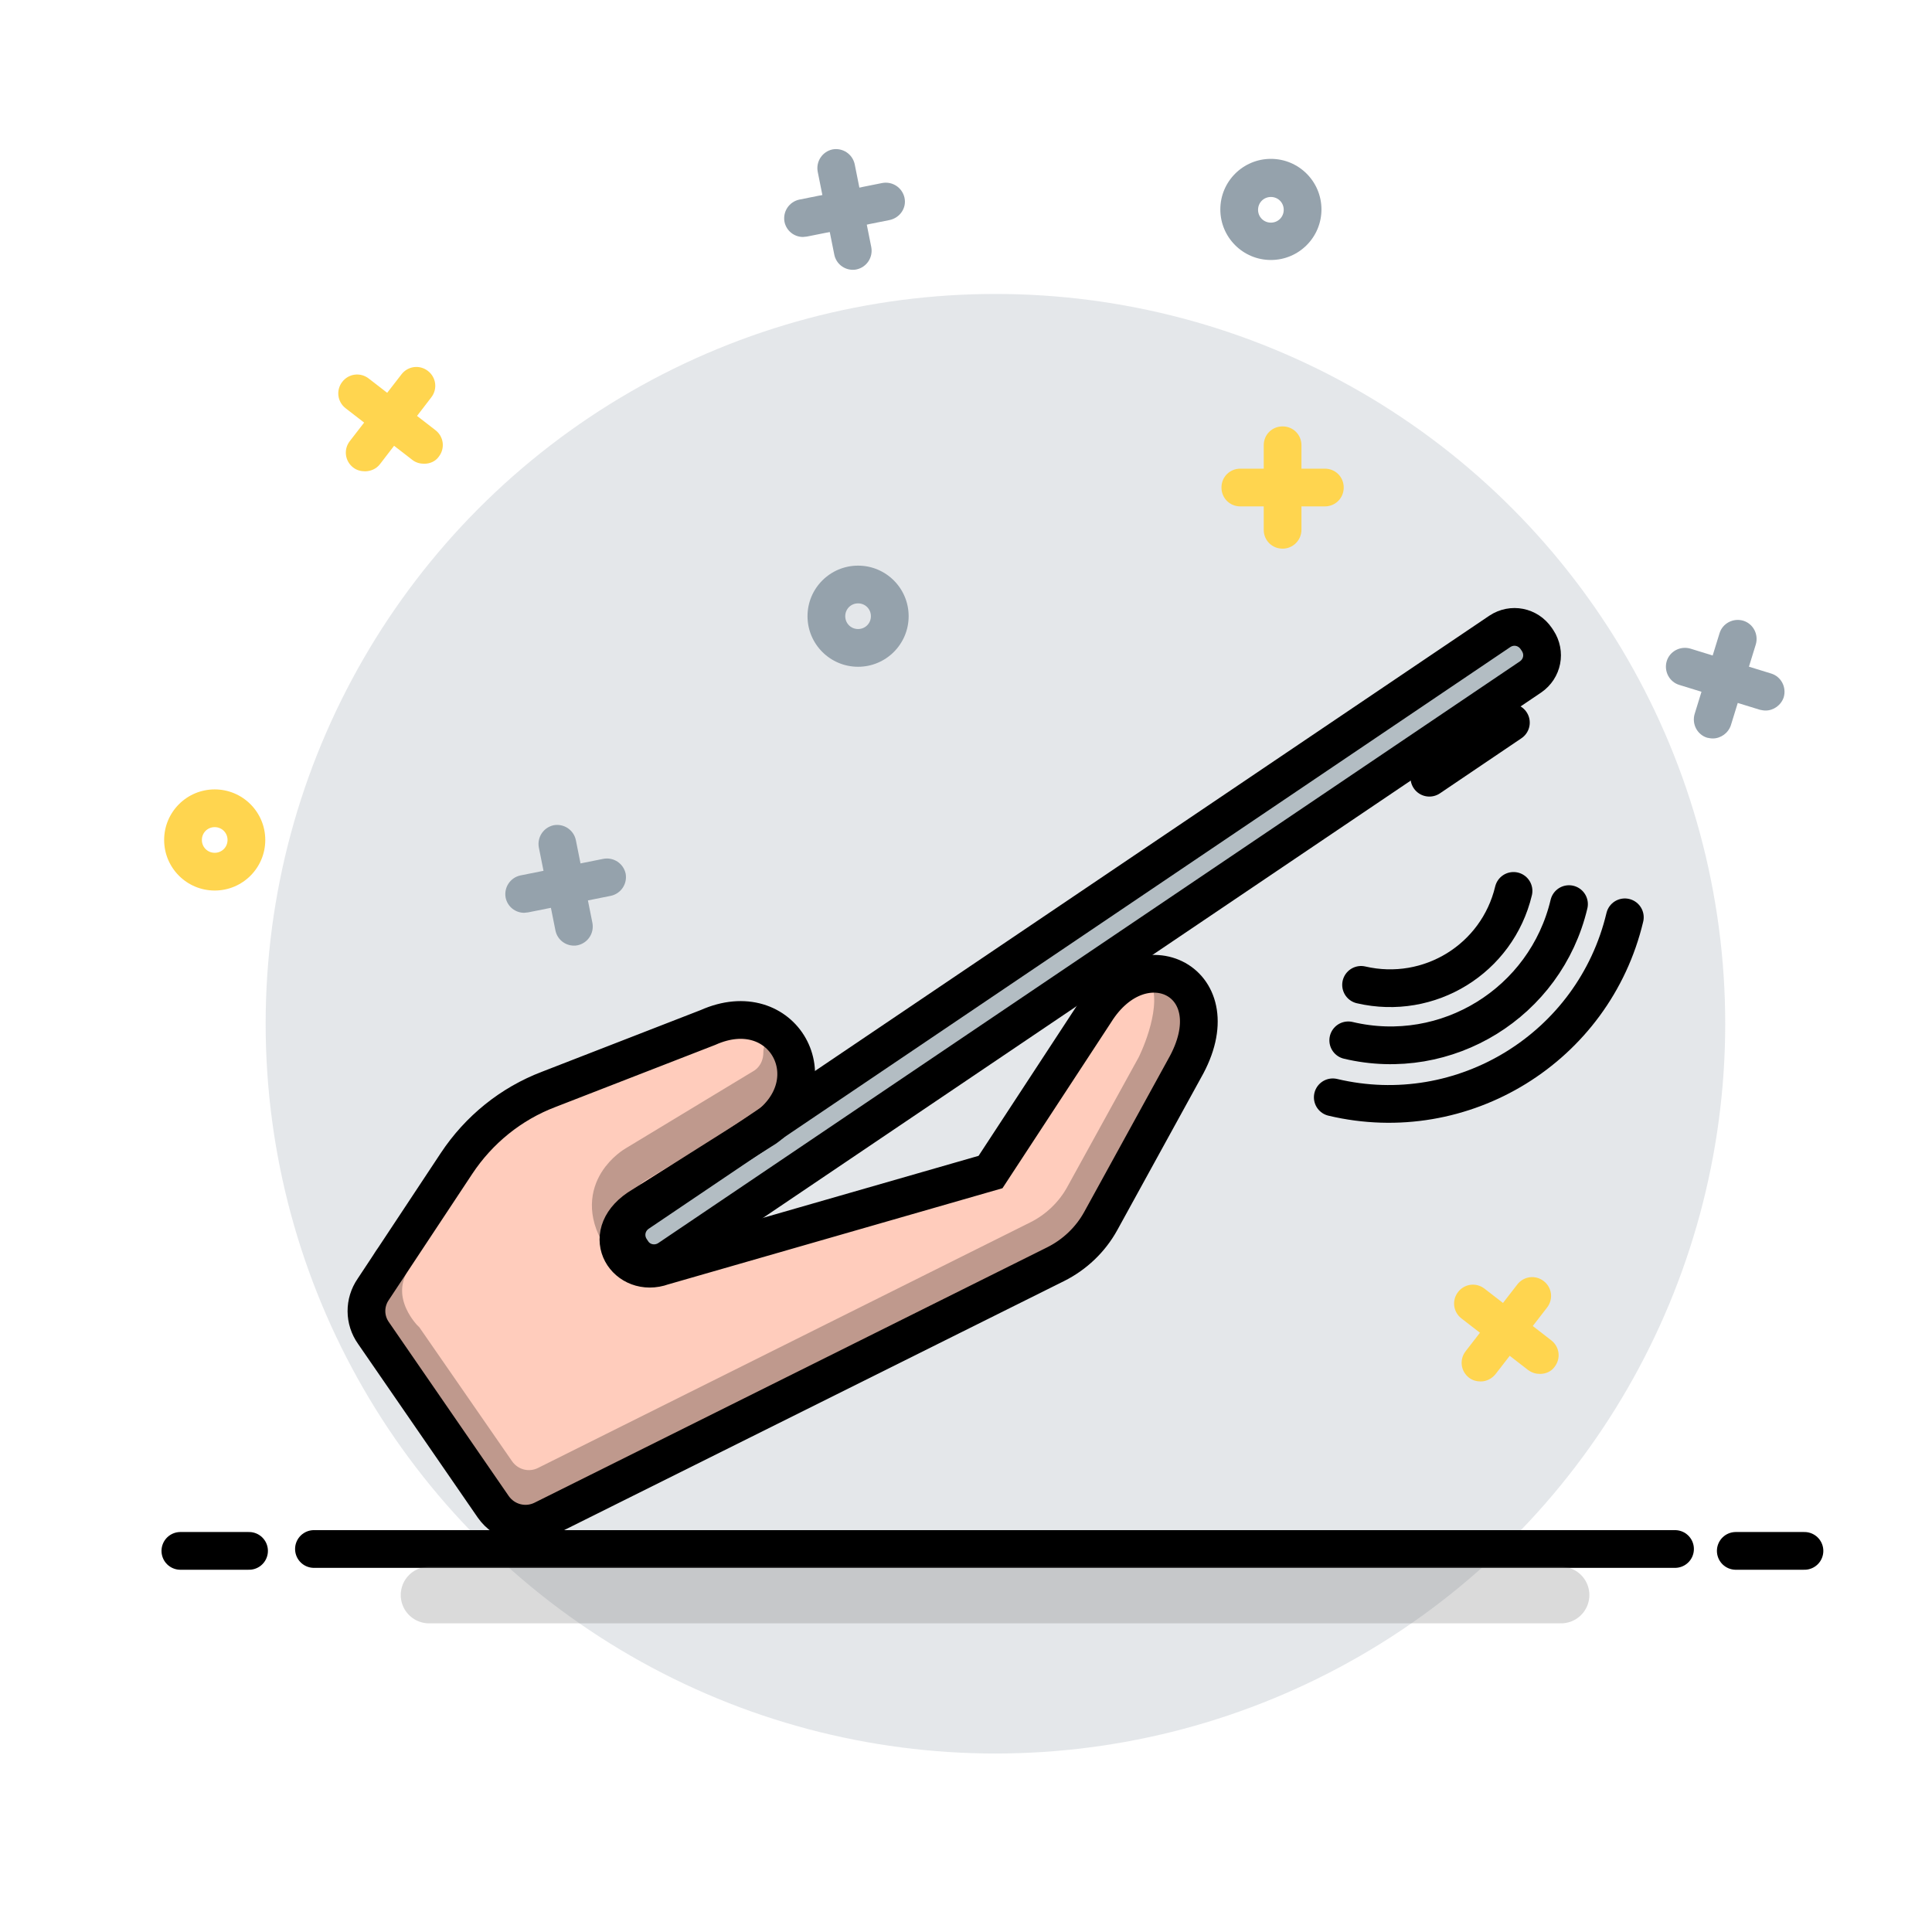 <?xml version="1.0" encoding="utf-8"?>
<!-- Generator: Adobe Illustrator 21.0.0, SVG Export Plug-In . SVG Version: 6.00 Build 0)  -->
<svg version="1.1" id="Layer_1" xmlns="http://www.w3.org/2000/svg" xmlns:xlink="http://www.w3.org/1999/xlink" x="0px" y="0px"
	 viewBox="0 0 512 512" style="enable-background:new 0 0 512 512;" xml:space="preserve">
<style type="text/css">
	.st0{opacity:0.25;fill:#95A2AC;}
	.st1{fill:#FFD54F;}
	.st2{fill:#95A2AC;}
	.st3{fill:#FFCCBC;}
	.st4{fill:#B3BDC3;}
	.st5{fill:none;stroke:#000000;stroke-width:10;stroke-linecap:round;stroke-miterlimit:10;}
	.st6{fill:#FFFFFF;stroke:#000000;stroke-width:10;stroke-linecap:round;stroke-miterlimit:10;}
	.st7{fill:none;stroke:#000000;stroke-width:10;stroke-linecap:round;stroke-linejoin:round;stroke-miterlimit:10;}
	.st8{fill:none;stroke:#000000;stroke-width:10;stroke-miterlimit:10;}
	.st9{opacity:0.25;fill:none;stroke:#6F6F6F;stroke-width:15;stroke-linecap:round;stroke-miterlimit:10;}
	.st10{opacity:0.25;fill:none;stroke:#000000;stroke-width:10;stroke-linecap:round;stroke-miterlimit:10;}
</style>
<g id="background">
	<circle class="st0" cx="263.8" cy="271.3" r="193.4"/>
	<g>
		<path class="st1" d="M339.9,145.4c-2.8,0-5-2.2-5-5v-22.4c0-2.8,2.2-5,5-5s5,2.2,5,5v22.4C344.9,143.1,342.7,145.4,339.9,145.4z"
			/>
		<path class="st1" d="M351.1,134.2h-22.4c-2.8,0-5-2.2-5-5s2.2-5,5-5h22.4c2.8,0,5,2.2,5,5S353.9,134.2,351.1,134.2z"/>
	</g>
	<g>
		<path class="st2" d="M226,71.5c-2.3,0-4.4-1.6-4.9-4l-4.4-22c-0.5-2.7,1.2-5.3,3.9-5.9c2.7-0.5,5.3,1.2,5.9,3.9l4.4,22
			c0.5,2.7-1.2,5.3-3.9,5.9C226.6,71.5,226.3,71.5,226,71.5z"/>
		<path class="st2" d="M212.8,62.8c-2.3,0-4.4-1.6-4.9-4c-0.5-2.7,1.2-5.3,3.9-5.9l22-4.4c2.7-0.5,5.3,1.2,5.9,3.9s-1.2,5.3-3.9,5.9
			l-22,4.4C213.4,62.7,213.1,62.8,212.8,62.8z"/>
	</g>
	<g>
		<path class="st1" d="M96.7,124.9c-1.1,0-2.2-0.3-3.1-1c-2.2-1.7-2.6-4.8-0.9-7l13.7-17.7c1.7-2.2,4.8-2.6,7-0.9
			c2.2,1.7,2.6,4.8,0.9,7L100.7,123C99.7,124.3,98.2,124.9,96.7,124.9z"/>
		<path class="st1" d="M112.4,122.9c-1.1,0-2.2-0.3-3.1-1l-17.7-13.7c-2.2-1.7-2.6-4.8-0.9-7c1.7-2.2,4.8-2.6,7-0.9l17.7,13.7
			c2.2,1.7,2.6,4.8,0.9,7C115.4,122.3,113.9,122.9,112.4,122.9z"/>
	</g>
	<g>
		<path class="st2" d="M152.1,250.6c-2.3,0-4.4-1.6-4.9-4l-4.4-22c-0.5-2.7,1.2-5.3,3.9-5.9c2.7-0.5,5.3,1.2,5.9,3.9l4.4,22
			c0.5,2.7-1.2,5.3-3.9,5.9C152.7,250.6,152.4,250.6,152.1,250.6z"/>
		<path class="st2" d="M138.9,241.9c-2.3,0-4.4-1.6-4.9-4c-0.5-2.7,1.2-5.3,3.9-5.9l22-4.4c2.7-0.5,5.3,1.2,5.9,3.9
			c0.5,2.7-1.2,5.3-3.9,5.9l-22,4.4C139.5,241.8,139.2,241.9,138.9,241.9z"/>
	</g>
	<g>
		<path class="st2" d="M453.9,195.7c-0.5,0-1-0.1-1.5-0.2c-2.6-0.8-4.1-3.6-3.3-6.3l6.6-21.4c0.8-2.6,3.6-4.1,6.3-3.3
			c2.6,0.8,4.1,3.6,3.3,6.3l-6.6,21.4C458,194.3,456,195.7,453.9,195.7z"/>
		<path class="st2" d="M467.9,188.3c-0.5,0-1-0.1-1.5-0.2l-21.4-6.6c-2.6-0.8-4.1-3.6-3.3-6.3c0.8-2.6,3.6-4.1,6.3-3.3l21.4,6.6
			c2.6,0.8,4.1,3.6,3.3,6.3C472,186.9,470,188.3,467.9,188.3z"/>
	</g>
	<path class="st2" d="M227.4,176.7c-7.4,0-13.4-6-13.4-13.4c0-7.4,6-13.4,13.4-13.4c7.4,0,13.4,6,13.4,13.4
		C240.8,170.7,234.8,176.7,227.4,176.7z M227.4,159.9c-1.9,0-3.4,1.5-3.4,3.4s1.5,3.4,3.4,3.4s3.4-1.5,3.4-3.4
		S229.3,159.9,227.4,159.9z"/>
	<path class="st1" d="M56.9,236c-7.4,0-13.4-6-13.4-13.4c0-7.4,6-13.4,13.4-13.4c7.4,0,13.4,6,13.4,13.4C70.3,230,64.3,236,56.9,236
		z M56.9,219.2c-1.9,0-3.4,1.5-3.4,3.4s1.5,3.4,3.4,3.4s3.4-1.5,3.4-3.4S58.8,219.2,56.9,219.2z"/>
	<path class="st2" d="M336.8,68.9c-7.4,0-13.4-6-13.4-13.4c0-7.4,6-13.4,13.4-13.4c7.4,0,13.4,6,13.4,13.4
		C350.2,62.9,344.2,68.9,336.8,68.9z M336.8,52.2c-1.9,0-3.4,1.5-3.4,3.4s1.5,3.4,3.4,3.4s3.4-1.5,3.4-3.4S338.7,52.2,336.8,52.2z"
		/>
	<g>
		<path class="st1" d="M392.4,366.1c-1.1,0-2.2-0.3-3.1-1c-2.2-1.7-2.6-4.8-0.9-7l13.7-17.7c1.7-2.2,4.8-2.6,7-0.9
			c2.2,1.7,2.6,4.8,0.9,7l-13.7,17.7C395.3,365.4,393.9,366.1,392.4,366.1z"/>
		<path class="st1" d="M408.1,364.1c-1.1,0-2.1-0.3-3.1-1l-17.7-13.7c-2.2-1.7-2.6-4.8-0.9-7c1.7-2.2,4.8-2.6,7-0.9l17.7,13.7
			c2.2,1.7,2.6,4.8,0.9,7C411.1,363.5,409.6,364.1,408.1,364.1z"/>
	</g>
</g>
<path id="color" class="st3" d="M98.9,341.7l22.1-33.4c5.9-8.9,14.4-15.8,24.4-19.6l42.2-16.4c19.9-8.9,32.5,14.1,15.3,26.6
	l-33.8,21.3c-10.8,7.4-2.9,18.8,6.5,15.4l86.9-25l27.7-42.3c12.5-20.1,36.9-8.2,23.7,14.9l-22.2,40.4c-2.7,4.9-6.9,8.9-11.9,11.4
	l-135.9,67.7c-4.6,2.3-10.2,0.9-13.2-3.4L99,353.3C96.5,349.8,96.5,345.2,98.9,341.7z"/>
<g id="shock_x5F_color">
	<path class="st4" d="M167.6,331.7l-0.4-0.6c-2.1-3.2-1.3-7.4,1.9-9.6l228.4-154.2c3.2-2.1,7.4-1.3,9.6,1.9l0.4,0.6
		c2.1,3.2,1.3,7.4-1.9,9.6L177.2,333.6C174,335.7,169.7,334.9,167.6,331.7z"/>
</g>
<g id="lines">
	<g>
		<path class="st5" d="M430.6,243.1c-8.2,34.5-42.9,55.9-77.4,47.7"/>
		<path class="st5" d="M415.8,239.6c-6.2,26.1-32.4,42.3-58.5,36.1"/>
		<path class="st5" d="M401.1,236.1c-4.3,18-22.3,29.1-40.4,24.9"/>
	</g>
	<line class="st6" x1="378.8" y1="206.1" x2="400.4" y2="191.5"/>
	<line class="st7" x1="478.2" y1="411" x2="460" y2="411"/>
	<line class="st7" x1="443.9" y1="410.5" x2="83.2" y2="410.5"/>
	<line class="st7" x1="66" y1="411" x2="47.8" y2="411"/>
	<path class="st8" d="M98.9,341.7l22.1-33.4c5.9-8.9,14.4-15.8,24.4-19.6l42.2-16.4c19.9-8.9,32.5,14.1,15.3,26.6l-33.8,21.3
		c-10.8,7.4-2.9,18.8,6.5,15.4l86.9-25l27.7-42.3c12.5-20.1,36.9-8.2,23.7,14.9l-22.2,40.4c-2.7,4.9-6.9,8.9-11.9,11.4l-135.9,67.7
		c-4.6,2.3-10.2,0.9-13.2-3.4L99,353.3C96.5,349.8,96.5,345.2,98.9,341.7z"/>
	<g>
		<path class="st5" d="M167.6,331.7l-0.4-0.6c-2.1-3.2-1.3-7.4,1.9-9.6l228.4-154.2c3.2-2.1,7.4-1.3,9.6,1.9l0.4,0.6
			c2.1,3.2,1.3,7.4-1.9,9.6L177.2,333.6C174,335.7,169.7,334.9,167.6,331.7z"/>
	</g>
</g>
<g id="shadows-lights">
	<line class="st9" x1="413.7" y1="422.7" x2="113.7" y2="422.7"/>
	<path class="st10" d="M310.2,260.1c2.8,9.1-4,22.4-4,22.4l-19,34.5c-2.7,4.9-6.9,8.9-11.9,11.4l-130.5,65.1
		c-4.6,2.3-10.2,0.9-13.2-3.4l-24.3-35.1c0,0-10-9.5-3.6-20.7"/>
	<path class="st10" d="M164.3,327.3c-7.3-12.2,4.1-18.7,4.1-18.7l33.9-20.5c0,0,5-2.6,5-9.3"/>
</g>
</svg>
